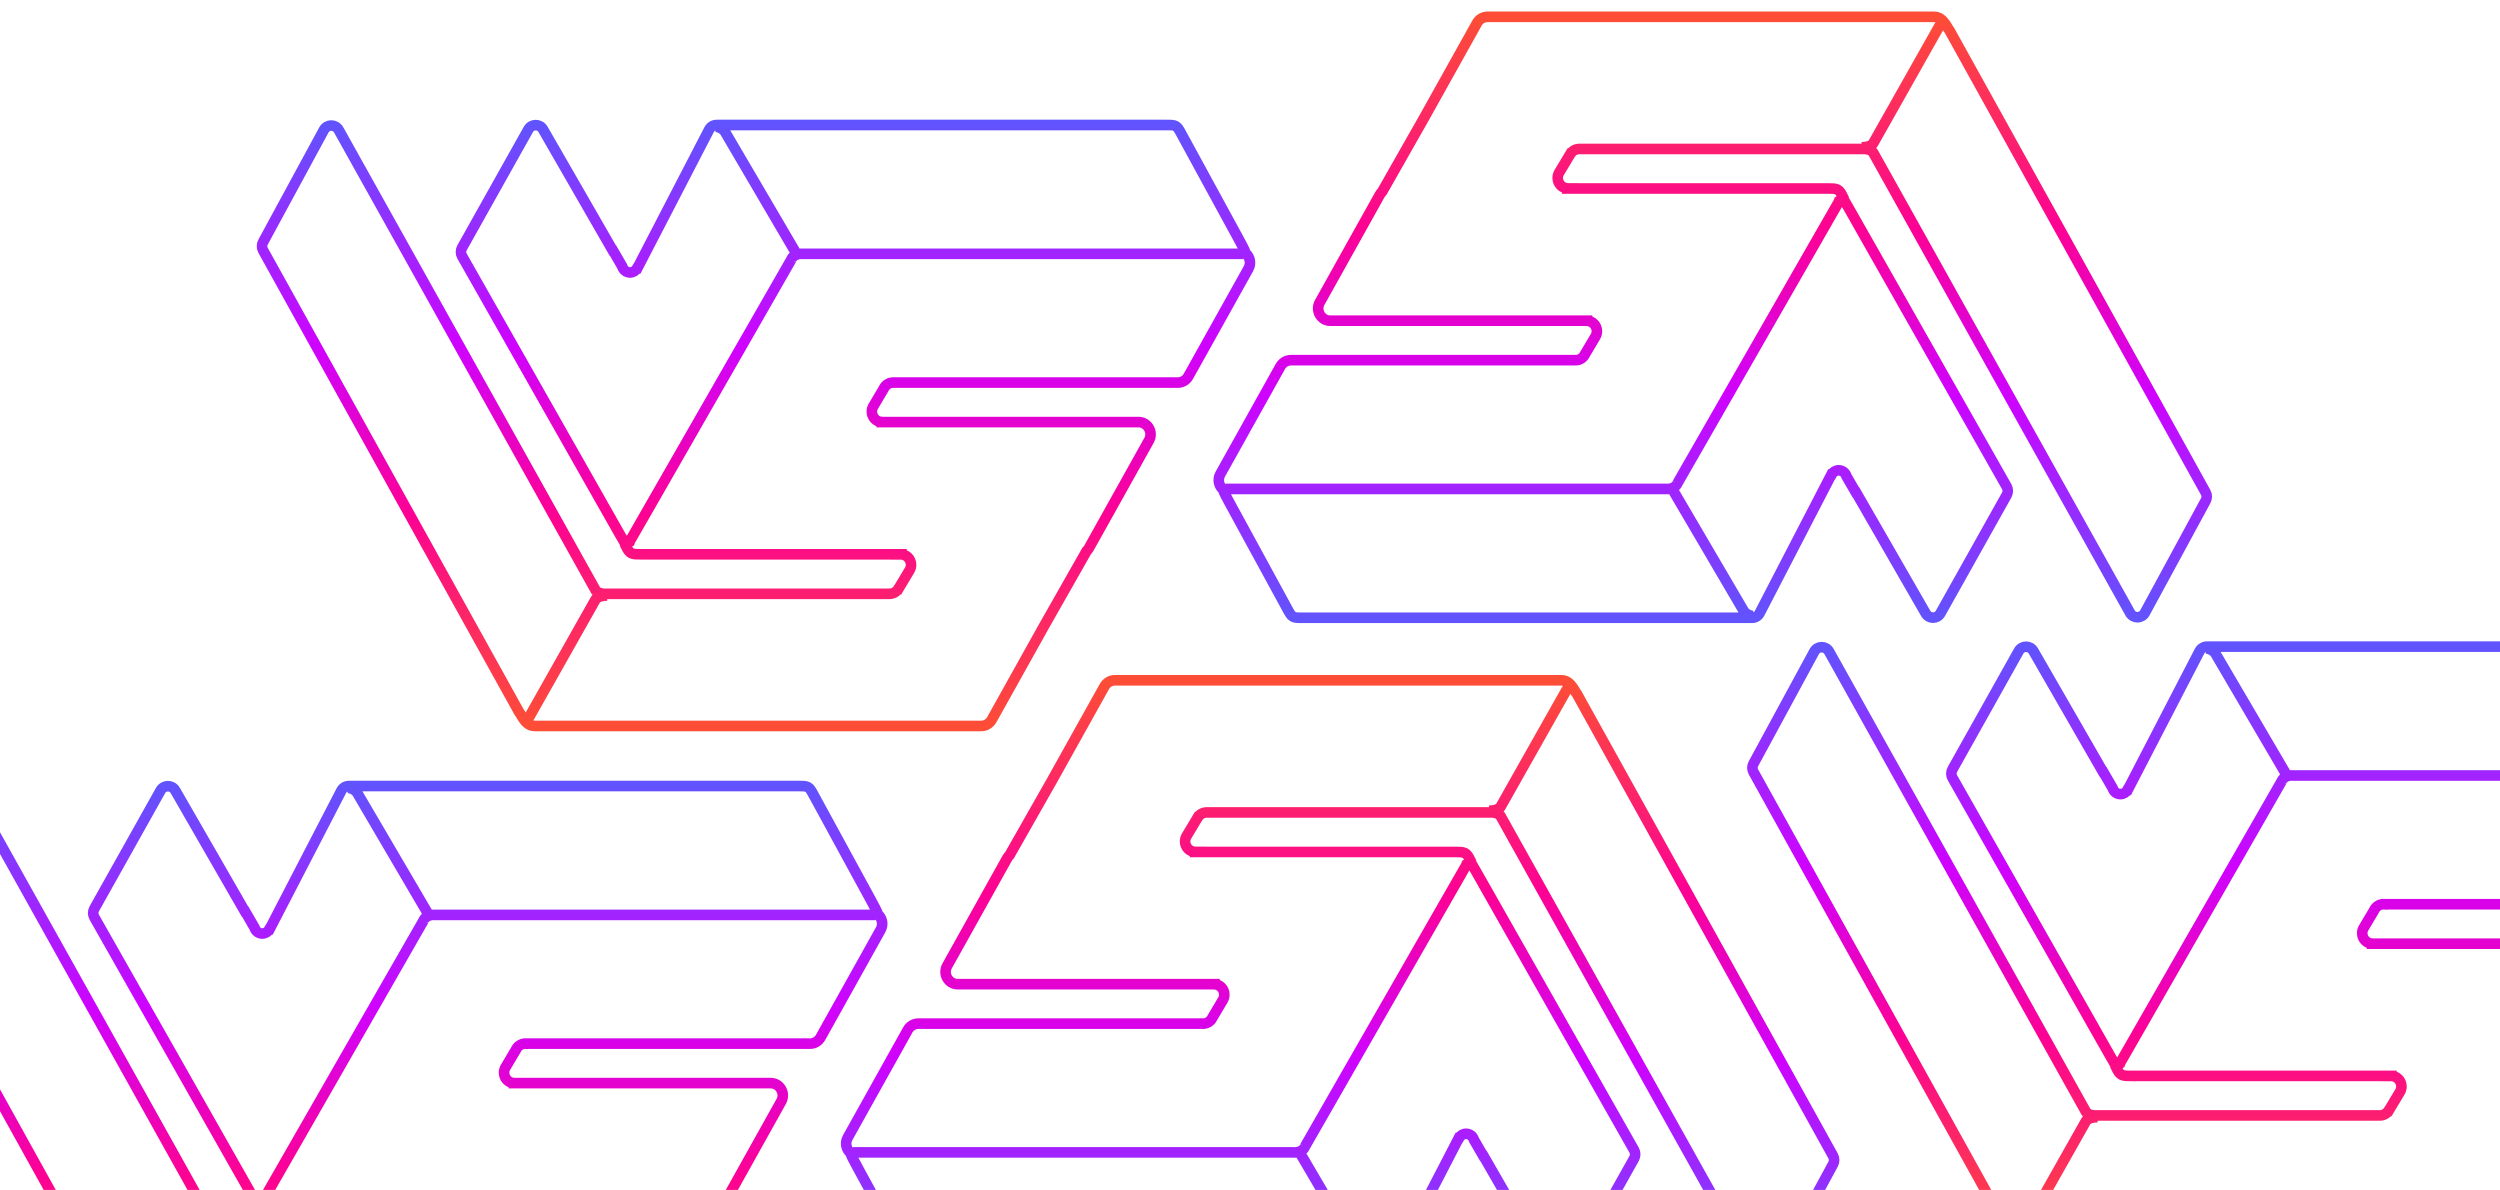 <?xml version="1.0" encoding="UTF-8"?>
<svg width="1040px" height="495px" viewBox="0 0 1040 495" version="1.1" xmlns="http://www.w3.org/2000/svg" xmlns:xlink="http://www.w3.org/1999/xlink">
    <title>Artboard</title>
    <defs>
        <linearGradient x1="50%" y1="0%" x2="50%" y2="100%" id="linearGradient-1">
            <stop stop-color="#FD4D36" offset="0%"></stop>
            <stop stop-color="#FC0195" offset="35.416%"></stop>
            <stop stop-color="#CF02FF" offset="63.021%"></stop>
            <stop stop-color="#6153FD" offset="100%"></stop>
        </linearGradient>
    </defs>
    <g id="Artboard" stroke="none" stroke-width="1" fill="none" fill-rule="evenodd">
        <g id="Group-3" transform="translate(-44, -307)" stroke="url(#linearGradient-1)" stroke-width="4.41">
            <g id="Group">
                <g id="Vector-2-Copy" transform="translate(396, 590)">
                    <path d="M293.525,-6.3699046e-14 C293.509,-6.3699046e-14 293.497,5.18261636e-05 293.484,0 C293.517,0 293.551,0.001 293.584,0.002 C293.613,0.001 293.644,0.001 293.675,0 C293.634,0 293.592,-6.3699046e-14 293.551,-6.3699046e-14 M293.525,0 L111.816,0 C109.999,0 108.323,0.99 107.431,2.59 L85.615,41.695 L67.958,72.785 C67.584,73.137 67.261,73.548 67.003,74.011 L42.015,118.802 C40.121,122.197 42.546,126.419 46.4,126.419 L149.55,126.419 C149.664,126.414 149.778,126.415 149.893,126.417 C149.914,126.418 149.935,126.418 149.956,126.418 L149.986,126.419 C150.001,126.419 150.015,126.419 150.03,126.419 C150.043,126.419 150.054,126.419 150.067,126.419 L153.207,126.419 L153.207,126.425 C155.493,126.538 157.312,128.448 157.312,130.786 C157.312,131.682 157.045,132.515 156.587,133.208 L152.406,140.249 C151.735,141.78 150.217,142.849 148.453,142.849 C148.35,142.849 148.249,142.846 148.149,142.839 L148.147,142.841 L30.031,142.841 C28.214,142.841 26.538,143.831 25.645,145.431 L0.657,190.223 C-0.601,192.479 0.048,195.09 1.755,196.588 C2.239,198.037 3.252,199.897 4.637,202.438 L28.546,246.31 C29.527,248.109 30.017,249.009 30.845,249.504 C31.674,250 32.688,250 34.715,250 L221.55,250 C221.307,249.973 221.067,249.92 220.833,249.843 C222.361,250.315 224.155,249.72 225,248.09 L254.874,190.393 L254.97,190.393 C255.54,189.351 256.638,188.646 257.9,188.646 C259.438,188.646 260.734,189.693 261.127,191.119 L265.008,197.817 L265.114,197.817 L294.102,248.186 C295.469,250.563 298.872,250.543 300.211,248.15 L327.78,198.948 C328.395,197.853 328.39,196.511 327.772,195.419 L261.706,78.921 C261.626,78.78 261.54,78.648 261.447,78.524 L259.513,75.091 L259.65,74.849 C257.949,71.406 257.352,71.407 252.958,71.411 L252.476,71.411 L252.469,71.421 L146.132,71.421 L146.142,71.397 L145.427,71.397 L145.427,71.396 C145.416,71.396 145.405,71.397 145.394,71.397 L145.378,71.397 L145.362,71.397 C145.348,71.397 145.333,71.397 145.319,71.397 C142.933,71.397 140.998,69.442 140.998,67.03 C140.998,66.13 141.268,65.292 141.73,64.597 L146.292,56.987 L146.324,56.991 C147.093,55.781 148.436,54.978 149.965,54.978 L153.139,54.978 L153.14,54.977 L268.056,54.977 C268.234,54.977 268.413,54.967 268.588,54.948 C271.076,55.141 272.079,56.063 272.27,56.55 L272.283,56.559 L379.111,247.969 C380.468,250.403 383.943,250.381 385.272,247.931 L410.566,201.292 C411.15,200.216 411.145,198.912 410.55,197.841 L303.955,5.589 C303.807,5.325 303.637,5.09 303.445,4.884 C303.306,4.632 303.166,4.392 303.032,4.164 C300.989,0.748 299.459,0 297.302,0 L294.019,0 L294.019,0 C293.939,0 293.859,0 293.776,0 C293.773,0 293.771,0 293.768,0 L293.551,0 M298.742,0.982 C300.384,1.768 299.937,3.527 299.508,4.309 L272.28,52.562 C272.024,53.163 270.522,54.257 267.409,54.257 M190.812,194.051 L257.15,78.331 C257.905,77.293 259.002,74.934 258.226,73.799 M188.645,196.398 L218.247,246.895 C218.572,247.639 220.195,249.236 222.356,249.236 M2.809,196.397 L186.268,196.397 C187.492,196.506 190.05,196.157 190.914,193.886" id="Shape"></path>
                </g>
                <g id="Vector-2-Copy-2" transform="translate(551, 314)">
                    <path d="M293.525,-6.3699046e-14 C293.509,-6.3699046e-14 293.497,5.18261636e-05 293.484,0 C293.517,0 293.551,0.001 293.584,0.002 C293.613,0.001 293.644,0.001 293.675,0 C293.634,0 293.592,-6.3699046e-14 293.551,-6.3699046e-14 M293.525,0 L111.816,0 C109.999,0 108.323,0.99 107.431,2.59 L85.615,41.695 L67.958,72.785 C67.584,73.137 67.261,73.548 67.003,74.011 L42.015,118.802 C40.121,122.197 42.546,126.419 46.4,126.419 L149.55,126.419 C149.664,126.414 149.778,126.415 149.893,126.417 C149.914,126.418 149.935,126.418 149.956,126.418 L149.986,126.419 C150.001,126.419 150.015,126.419 150.03,126.419 C150.043,126.419 150.054,126.419 150.067,126.419 L153.207,126.419 L153.207,126.425 C155.493,126.538 157.312,128.448 157.312,130.786 C157.312,131.682 157.045,132.515 156.587,133.208 L152.406,140.249 C151.735,141.78 150.217,142.849 148.453,142.849 C148.35,142.849 148.249,142.846 148.149,142.839 L148.147,142.841 L30.031,142.841 C28.214,142.841 26.538,143.831 25.645,145.431 L0.657,190.223 C-0.601,192.479 0.048,195.09 1.755,196.588 C2.239,198.037 3.252,199.897 4.637,202.438 L28.546,246.31 C29.527,248.109 30.017,249.009 30.845,249.504 C31.674,250 32.688,250 34.715,250 L221.55,250 C221.307,249.973 221.067,249.92 220.833,249.843 C222.361,250.315 224.155,249.72 225,248.09 L254.874,190.393 L254.97,190.393 C255.54,189.351 256.638,188.646 257.9,188.646 C259.438,188.646 260.734,189.693 261.127,191.119 L265.008,197.817 L265.114,197.817 L294.102,248.186 C295.469,250.563 298.872,250.543 300.211,248.15 L327.78,198.948 C328.395,197.853 328.39,196.511 327.772,195.419 L261.706,78.921 C261.626,78.78 261.54,78.648 261.447,78.524 L259.513,75.091 L259.65,74.849 C257.949,71.406 257.352,71.407 252.958,71.411 L252.476,71.411 L252.469,71.421 L146.132,71.421 L146.142,71.397 L145.427,71.397 L145.427,71.396 C145.416,71.396 145.405,71.397 145.394,71.397 L145.378,71.397 L145.362,71.397 C145.348,71.397 145.333,71.397 145.319,71.397 C142.933,71.397 140.998,69.442 140.998,67.03 C140.998,66.13 141.268,65.292 141.73,64.597 L146.292,56.987 L146.324,56.991 C147.093,55.781 148.436,54.978 149.965,54.978 L153.139,54.978 L153.14,54.977 L268.056,54.977 C268.234,54.977 268.413,54.967 268.588,54.948 C271.076,55.141 272.079,56.063 272.27,56.55 L272.283,56.559 L379.111,247.969 C380.468,250.403 383.943,250.381 385.272,247.931 L410.566,201.292 C411.15,200.216 411.145,198.912 410.55,197.841 L303.955,5.589 C303.807,5.325 303.637,5.09 303.445,4.884 C303.306,4.632 303.166,4.392 303.032,4.164 C300.989,0.748 299.459,0 297.302,0 L294.019,0 L294.019,0 C293.939,0 293.859,0 293.776,0 C293.773,0 293.771,0 293.768,0 L293.551,0 M298.742,0.982 C300.384,1.768 299.937,3.527 299.508,4.309 L272.28,52.562 C272.024,53.163 270.522,54.257 267.409,54.257 M190.812,194.051 L257.15,78.331 C257.905,77.293 259.002,74.934 258.226,73.799 M188.645,196.398 L218.247,246.895 C218.572,247.639 220.195,249.236 222.356,249.236 M2.809,196.397 L186.268,196.397 C187.492,196.506 190.05,196.157 190.914,193.886" id="Shape"></path>
                </g>
                <g id="Vector-2-Copy-3" transform="translate(358.5, 484) rotate(-180) translate(-358.5, -484) translate(153, 359)">
                    <path d="M293.525,-6.3699046e-14 C293.509,-6.3699046e-14 293.497,5.18261636e-05 293.484,0 C293.517,0 293.551,0.001 293.584,0.002 C293.613,0.001 293.644,0.001 293.675,0 C293.634,0 293.592,-6.3699046e-14 293.551,-6.3699046e-14 M293.525,0 L111.816,0 C109.999,0 108.323,0.99 107.431,2.59 L85.615,41.695 L67.958,72.785 C67.584,73.137 67.261,73.548 67.003,74.011 L42.015,118.802 C40.121,122.197 42.546,126.419 46.4,126.419 L149.55,126.419 C149.664,126.414 149.778,126.415 149.893,126.417 C149.914,126.418 149.935,126.418 149.956,126.418 L149.986,126.419 C150.001,126.419 150.015,126.419 150.03,126.419 C150.043,126.419 150.054,126.419 150.067,126.419 L153.207,126.419 L153.207,126.425 C155.493,126.538 157.312,128.448 157.312,130.786 C157.312,131.682 157.045,132.515 156.587,133.208 L152.406,140.249 C151.735,141.78 150.217,142.849 148.453,142.849 C148.35,142.849 148.249,142.846 148.149,142.839 L148.147,142.841 L30.031,142.841 C28.214,142.841 26.538,143.831 25.645,145.431 L0.657,190.223 C-0.601,192.479 0.048,195.09 1.755,196.588 C2.239,198.037 3.252,199.897 4.637,202.438 L28.546,246.31 C29.527,248.109 30.017,249.009 30.845,249.504 C31.674,250 32.688,250 34.715,250 L221.55,250 C221.307,249.973 221.067,249.92 220.833,249.843 C222.361,250.315 224.155,249.72 225,248.09 L254.874,190.393 L254.97,190.393 C255.54,189.351 256.638,188.646 257.9,188.646 C259.438,188.646 260.734,189.693 261.127,191.119 L265.008,197.817 L265.114,197.817 L294.102,248.186 C295.469,250.563 298.872,250.543 300.211,248.15 L327.78,198.948 C328.395,197.853 328.39,196.511 327.772,195.419 L261.706,78.921 C261.626,78.78 261.54,78.648 261.447,78.524 L259.513,75.091 L259.65,74.849 C257.949,71.406 257.352,71.407 252.958,71.411 L252.476,71.411 L252.469,71.421 L146.132,71.421 L146.142,71.397 L145.427,71.397 L145.427,71.396 C145.416,71.396 145.405,71.397 145.394,71.397 L145.378,71.397 L145.362,71.397 C145.348,71.397 145.333,71.397 145.319,71.397 C142.933,71.397 140.998,69.442 140.998,67.03 C140.998,66.13 141.268,65.292 141.73,64.597 L146.292,56.987 L146.324,56.991 C147.093,55.781 148.436,54.978 149.965,54.978 L153.139,54.978 L153.14,54.977 L268.056,54.977 C268.234,54.977 268.413,54.967 268.588,54.948 C271.076,55.141 272.079,56.063 272.27,56.55 L272.283,56.559 L379.111,247.969 C380.468,250.403 383.943,250.381 385.272,247.931 L410.566,201.292 C411.15,200.216 411.145,198.912 410.55,197.841 L303.955,5.589 C303.807,5.325 303.637,5.09 303.445,4.884 C303.306,4.632 303.166,4.392 303.032,4.164 C300.989,0.748 299.459,0 297.302,0 L294.019,0 L294.019,0 C293.939,0 293.859,0 293.776,0 C293.773,0 293.771,0 293.768,0 L293.551,0 M298.742,0.982 C300.384,1.768 299.937,3.527 299.508,4.309 L272.28,52.562 C272.024,53.163 270.522,54.257 267.409,54.257 M190.812,194.051 L257.15,78.331 C257.905,77.293 259.002,74.934 258.226,73.799 M188.645,196.398 L218.247,246.895 C218.572,247.639 220.195,249.236 222.356,249.236 M2.809,196.397 L186.268,196.397 C187.492,196.506 190.05,196.157 190.914,193.886" id="Shape"></path>
                </g>
                <g id="Vector-2-Copy-5" transform="translate(978.5, 701) rotate(-180) translate(-978.5, -701) translate(773, 576)">
                    <path d="M293.525,-6.3699046e-14 C293.509,-6.3699046e-14 293.497,5.18261636e-05 293.484,0 C293.517,0 293.551,0.001 293.584,0.002 C293.613,0.001 293.644,0.001 293.675,0 C293.634,0 293.592,-6.3699046e-14 293.551,-6.3699046e-14 M293.525,0 L111.816,0 C109.999,0 108.323,0.99 107.431,2.59 L85.615,41.695 L67.958,72.785 C67.584,73.137 67.261,73.548 67.003,74.011 L42.015,118.802 C40.121,122.197 42.546,126.419 46.4,126.419 L149.55,126.419 C149.664,126.414 149.778,126.415 149.893,126.417 C149.914,126.418 149.935,126.418 149.956,126.418 L149.986,126.419 C150.001,126.419 150.015,126.419 150.03,126.419 C150.043,126.419 150.054,126.419 150.067,126.419 L153.207,126.419 L153.207,126.425 C155.493,126.538 157.312,128.448 157.312,130.786 C157.312,131.682 157.045,132.515 156.587,133.208 L152.406,140.249 C151.735,141.78 150.217,142.849 148.453,142.849 C148.35,142.849 148.249,142.846 148.149,142.839 L148.147,142.841 L30.031,142.841 C28.214,142.841 26.538,143.831 25.645,145.431 L0.657,190.223 C-0.601,192.479 0.048,195.09 1.755,196.588 C2.239,198.037 3.252,199.897 4.637,202.438 L28.546,246.31 C29.527,248.109 30.017,249.009 30.845,249.504 C31.674,250 32.688,250 34.715,250 L221.55,250 C221.307,249.973 221.067,249.92 220.833,249.843 C222.361,250.315 224.155,249.72 225,248.09 L254.874,190.393 L254.97,190.393 C255.54,189.351 256.638,188.646 257.9,188.646 C259.438,188.646 260.734,189.693 261.127,191.119 L265.008,197.817 L265.114,197.817 L294.102,248.186 C295.469,250.563 298.872,250.543 300.211,248.15 L327.78,198.948 C328.395,197.853 328.39,196.511 327.772,195.419 L261.706,78.921 C261.626,78.78 261.54,78.648 261.447,78.524 L259.513,75.091 L259.65,74.849 C257.949,71.406 257.352,71.407 252.958,71.411 L252.476,71.411 L252.469,71.421 L146.132,71.421 L146.142,71.397 L145.427,71.397 L145.427,71.396 C145.416,71.396 145.405,71.397 145.394,71.397 L145.378,71.397 L145.362,71.397 C145.348,71.397 145.333,71.397 145.319,71.397 C142.933,71.397 140.998,69.442 140.998,67.03 C140.998,66.13 141.268,65.292 141.73,64.597 L146.292,56.987 L146.324,56.991 C147.093,55.781 148.436,54.978 149.965,54.978 L153.139,54.978 L153.14,54.977 L268.056,54.977 C268.234,54.977 268.413,54.967 268.588,54.948 C271.076,55.141 272.079,56.063 272.27,56.55 L272.283,56.559 L379.111,247.969 C380.468,250.403 383.943,250.381 385.272,247.931 L410.566,201.292 C411.15,200.216 411.145,198.912 410.55,197.841 L303.955,5.589 C303.807,5.325 303.637,5.09 303.445,4.884 C303.306,4.632 303.166,4.392 303.032,4.164 C300.989,0.748 299.459,0 297.302,0 L294.019,0 L294.019,0 C293.939,0 293.859,0 293.776,0 C293.773,0 293.771,0 293.768,0 L293.551,0 M298.742,0.982 C300.384,1.768 299.937,3.527 299.508,4.309 L272.28,52.562 C272.024,53.163 270.522,54.257 267.409,54.257 M190.812,194.051 L257.15,78.331 C257.905,77.293 259.002,74.934 258.226,73.799 M188.645,196.398 L218.247,246.895 C218.572,247.639 220.195,249.236 222.356,249.236 M2.809,196.397 L186.268,196.397 C187.492,196.506 190.05,196.157 190.914,193.886" id="Shape"></path>
                </g>
                <g id="Vector-2-Copy-4" transform="translate(205.5, 759) rotate(-180) translate(-205.5, -759) translate(0, 634)">
                    <path d="M293.525,-6.3699046e-14 C293.509,-6.3699046e-14 293.497,5.18261636e-05 293.484,0 C293.517,0 293.551,0.001 293.584,0.002 C293.613,0.001 293.644,0.001 293.675,0 C293.634,0 293.592,-6.3699046e-14 293.551,-6.3699046e-14 M293.525,0 L111.816,0 C109.999,0 108.323,0.99 107.431,2.59 L85.615,41.695 L67.958,72.785 C67.584,73.137 67.261,73.548 67.003,74.011 L42.015,118.802 C40.121,122.197 42.546,126.419 46.4,126.419 L149.55,126.419 C149.664,126.414 149.778,126.415 149.893,126.417 C149.914,126.418 149.935,126.418 149.956,126.418 L149.986,126.419 C150.001,126.419 150.015,126.419 150.03,126.419 C150.043,126.419 150.054,126.419 150.067,126.419 L153.207,126.419 L153.207,126.425 C155.493,126.538 157.312,128.448 157.312,130.786 C157.312,131.682 157.045,132.515 156.587,133.208 L152.406,140.249 C151.735,141.78 150.217,142.849 148.453,142.849 C148.35,142.849 148.249,142.846 148.149,142.839 L148.147,142.841 L30.031,142.841 C28.214,142.841 26.538,143.831 25.645,145.431 L0.657,190.223 C-0.601,192.479 0.048,195.09 1.755,196.588 C2.239,198.037 3.252,199.897 4.637,202.438 L28.546,246.31 C29.527,248.109 30.017,249.009 30.845,249.504 C31.674,250 32.688,250 34.715,250 L221.55,250 C221.307,249.973 221.067,249.92 220.833,249.843 C222.361,250.315 224.155,249.72 225,248.09 L254.874,190.393 L254.97,190.393 C255.54,189.351 256.638,188.646 257.9,188.646 C259.438,188.646 260.734,189.693 261.127,191.119 L265.008,197.817 L265.114,197.817 L294.102,248.186 C295.469,250.563 298.872,250.543 300.211,248.15 L327.78,198.948 C328.395,197.853 328.39,196.511 327.772,195.419 L261.706,78.921 C261.626,78.78 261.54,78.648 261.447,78.524 L259.513,75.091 L259.65,74.849 C257.949,71.406 257.352,71.407 252.958,71.411 L252.476,71.411 L252.469,71.421 L146.132,71.421 L146.142,71.397 L145.427,71.397 L145.427,71.396 C145.416,71.396 145.405,71.397 145.394,71.397 L145.378,71.397 L145.362,71.397 C145.348,71.397 145.333,71.397 145.319,71.397 C142.933,71.397 140.998,69.442 140.998,67.03 C140.998,66.13 141.268,65.292 141.73,64.597 L146.292,56.987 L146.324,56.991 C147.093,55.781 148.436,54.978 149.965,54.978 L153.139,54.978 L153.14,54.977 L268.056,54.977 C268.234,54.977 268.413,54.967 268.588,54.948 C271.076,55.141 272.079,56.063 272.27,56.55 L272.283,56.559 L379.111,247.969 C380.468,250.403 383.943,250.381 385.272,247.931 L410.566,201.292 C411.15,200.216 411.145,198.912 410.55,197.841 L303.955,5.589 C303.807,5.325 303.637,5.09 303.445,4.884 C303.306,4.632 303.166,4.392 303.032,4.164 C300.989,0.748 299.459,0 297.302,0 L294.019,0 L294.019,0 C293.939,0 293.859,0 293.776,0 C293.773,0 293.771,0 293.768,0 L293.551,0 M298.742,0.982 C300.384,1.768 299.937,3.527 299.508,4.309 L272.28,52.562 C272.024,53.163 270.522,54.257 267.409,54.257 M190.812,194.051 L257.15,78.331 C257.905,77.293 259.002,74.934 258.226,73.799 M188.645,196.398 L218.247,246.895 C218.572,247.639 220.195,249.236 222.356,249.236 M2.809,196.397 L186.268,196.397 C187.492,196.506 190.05,196.157 190.914,193.886" id="Shape"></path>
                </g>
            </g>
        </g>
    </g>
</svg>